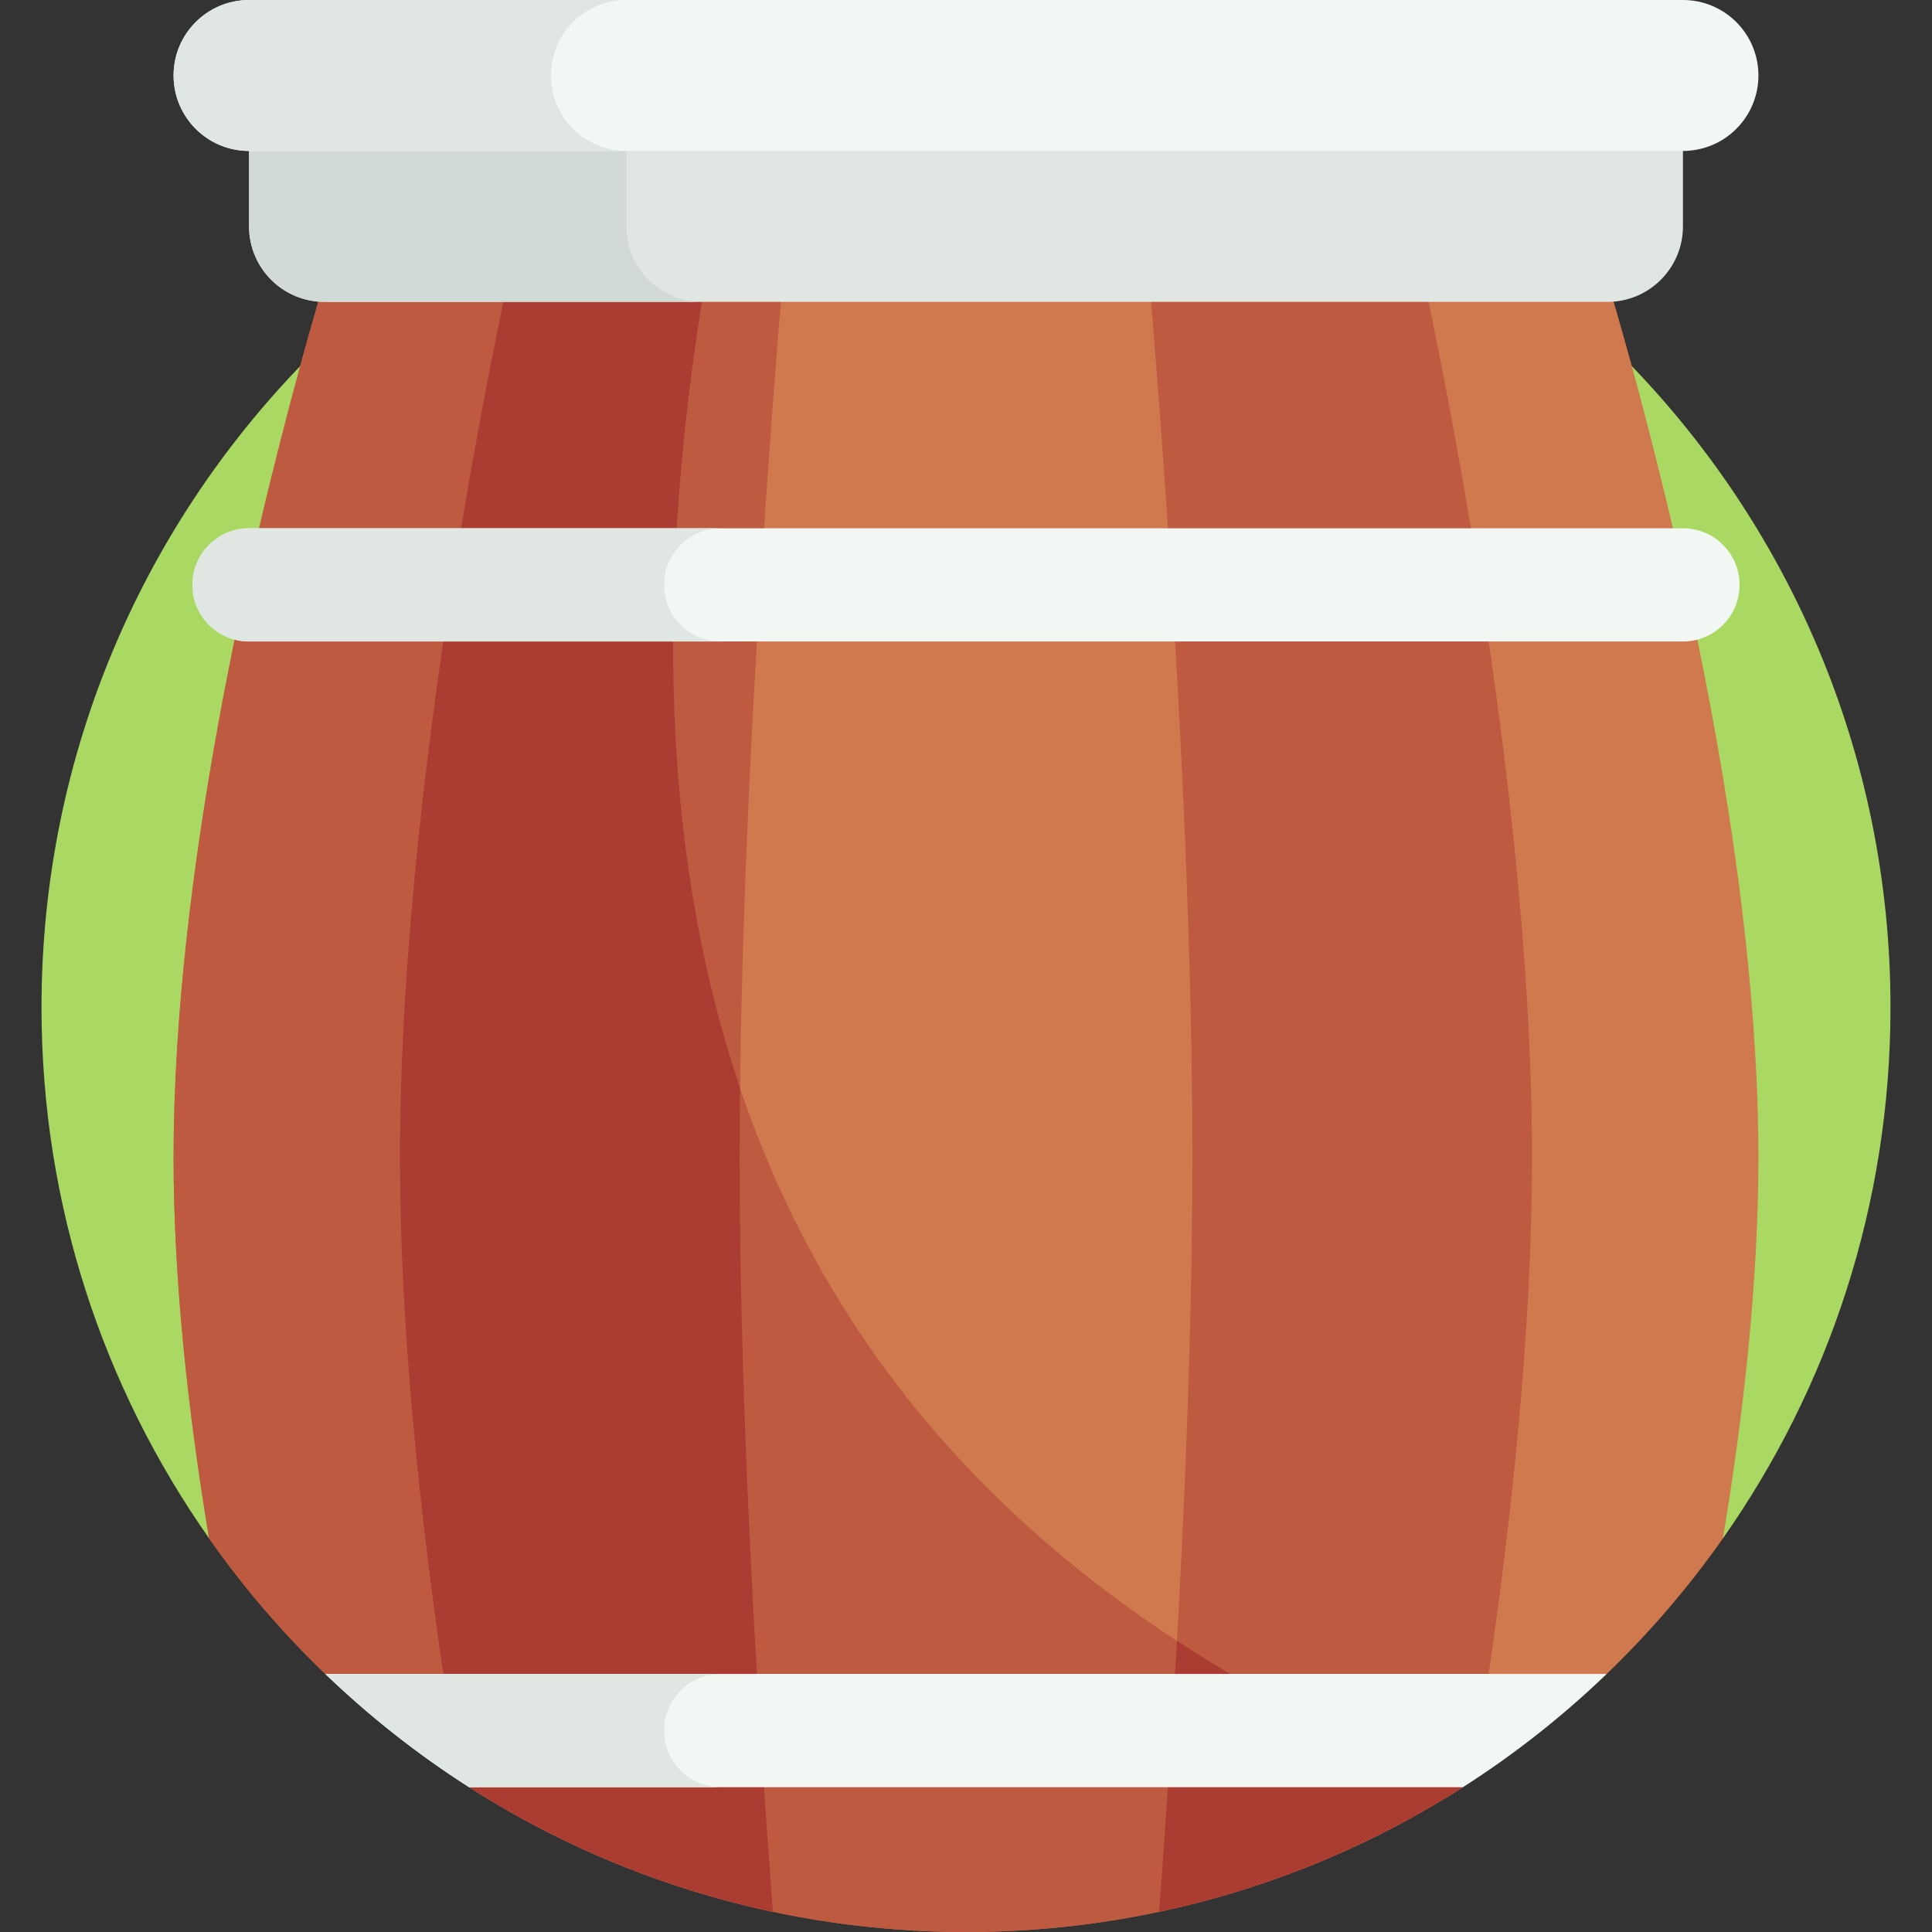 <svg id="Capa_1" enable-background="new 0 0 512 512" height="512" viewBox="0 0 512 512" width="512" xmlns="http://www.w3.org/2000/svg"><rect x="0" y="0" width="512" height="512" fill="#333333" stroke="none"/><g><g><g><path d="m456.604 407.666c27.968-39.811 44.396-88.317 44.396-140.666 0-135.31-109.69-245-245-245s-245 109.69-245 245c0 52.349 16.428 100.855 44.396 140.666z" fill="#aad963"/></g></g><g><g><path d="m432.45 97.03c-6.04-22.06-10.45-35.65-10.45-35.65h-332s-4.41 13.59-10.45 35.65c-13.01 47.59-33.55 134.63-33.55 209.78 0 32.78 3.91 67.83 9.4 100.87 9.103 12.959 19.432 24.993 30.815 35.939l.001-.002 38.075 15v14.996c38.035 24.299 83.224 38.387 131.709 38.387s93.674-14.088 131.708-38.387v-14.996l38.075-15 .001.002c11.383-10.947 21.712-22.98 30.815-35.939 5.49-33.04 9.4-68.09 9.4-100.87.001-75.15-20.539-162.19-33.549-209.78z" fill="#d0794e"/></g></g><g><g><path d="m186 61.38h-96s-4.41 13.59-10.45 35.65c-13.01 47.59-33.55 134.63-33.55 209.78 0 32.78 3.91 67.83 9.4 100.87 9.103 12.959 19.432 24.993 30.815 35.939l.001-.002 38.075 15v14.996c38.035 24.299 83.224 38.387 131.709 38.387 48.483 0 93.67-14.087 131.704-38.385-154.225-61.383-235.64-179.128-201.704-393.615z" fill="#bd5a40"/></g></g><g><g><path d="m137.429 61.383s-31.429 135.447-31.429 245.426c0 45.017 5.266 94.295 11.487 136.809h6.805v29.966c24.269 15.505 51.439 26.864 80.532 33.047-3.706-49.11-8.824-129.647-8.824-199.822 0-109.979 12.571-245.426 12.571-245.426h-71.142z" fill="#bd5a40"/></g></g><g><g><path d="m124.292 443.617v29.966c24.269 15.505 51.439 26.864 80.532 33.047-3.706-49.109-8.824-129.646-8.824-199.821 0-6.099.041-12.279.114-18.507-19.074-56.448-23.28-125.091-10.114-208.302v-18.617h-48.571s-31.429 135.447-31.429 245.426c0 45.017 5.266 94.295 11.487 136.809h6.805z" fill="#aa3c31"/></g></g><g><g><path d="m387.708 473.583v-29.966h6.805c6.221-42.513 11.487-91.791 11.487-136.808 0-109.979-31.429-245.426-31.429-245.426h-71.143s12.571 135.447 12.571 245.426c0 70.175-5.118 150.712-8.823 199.822 29.093-6.184 56.264-17.542 80.532-33.048z" fill="#bd5a40"/></g></g><g><g><path d="m311.908 434.838c-1.522 27.2-3.241 52.041-4.731 71.792 29.079-6.18 56.238-17.532 80.499-33.026-27.691-11.023-53.019-23.875-75.768-38.766z" fill="#aa3c31"/></g></g><g><g><path d="m426 80h-340c-11.046 0-20-8.954-20-20v-40h380v40c0 11.046-8.954 20-20 20z" fill="#e0e7e3"/></g></g><g><g><path d="m166 60v-40h-100v40c0 11.046 8.954 20 20 20h100c-11.046 0-20-8.954-20-20z" fill="#d1dad5"/></g></g><g><g><path d="m446 40h-380c-11.046 0-20-8.954-20-20 0-11.046 8.954-20 20-20h380c11.046 0 20 8.954 20 20 0 11.046-8.954 20-20 20z" fill="#f2f7f4"/></g></g><g><g><path d="m446 170h-380c-8.284 0-15-6.716-15-15 0-8.284 6.716-15 15-15h380c8.284 0 15 6.716 15 15 0 8.284-6.716 15-15 15z" fill="#f2f7f4"/></g></g><g><g><path d="m176 155c0-8.284 6.716-15 15-15h-125c-8.284 0-15 6.716-15 15s6.716 15 15 15h125c-8.284 0-15-6.716-15-15z" fill="#e0e7e3"/></g></g><g><g><path d="m425.784 443.617h-339.568c11.648 11.2 24.397 21.262 38.075 30h263.417c13.679-8.738 26.428-18.8 38.076-30z" fill="#f2f7f4"/></g></g><g><g><path d="m146 20c0-11.046 8.954-20 20-20h-100c-11.046 0-20 8.954-20 20 0 11.046 8.954 20 20 20h100c-11.046 0-20-8.954-20-20z" fill="#e0e7e3"/></g></g><g><g><path d="m191 443.617h-104.784c11.648 11.2 24.397 21.262 38.075 30h66.709c-8.284 0-15-6.716-15-15s6.716-15 15-15z" fill="#e0e7e3"/></g></g></g></svg>